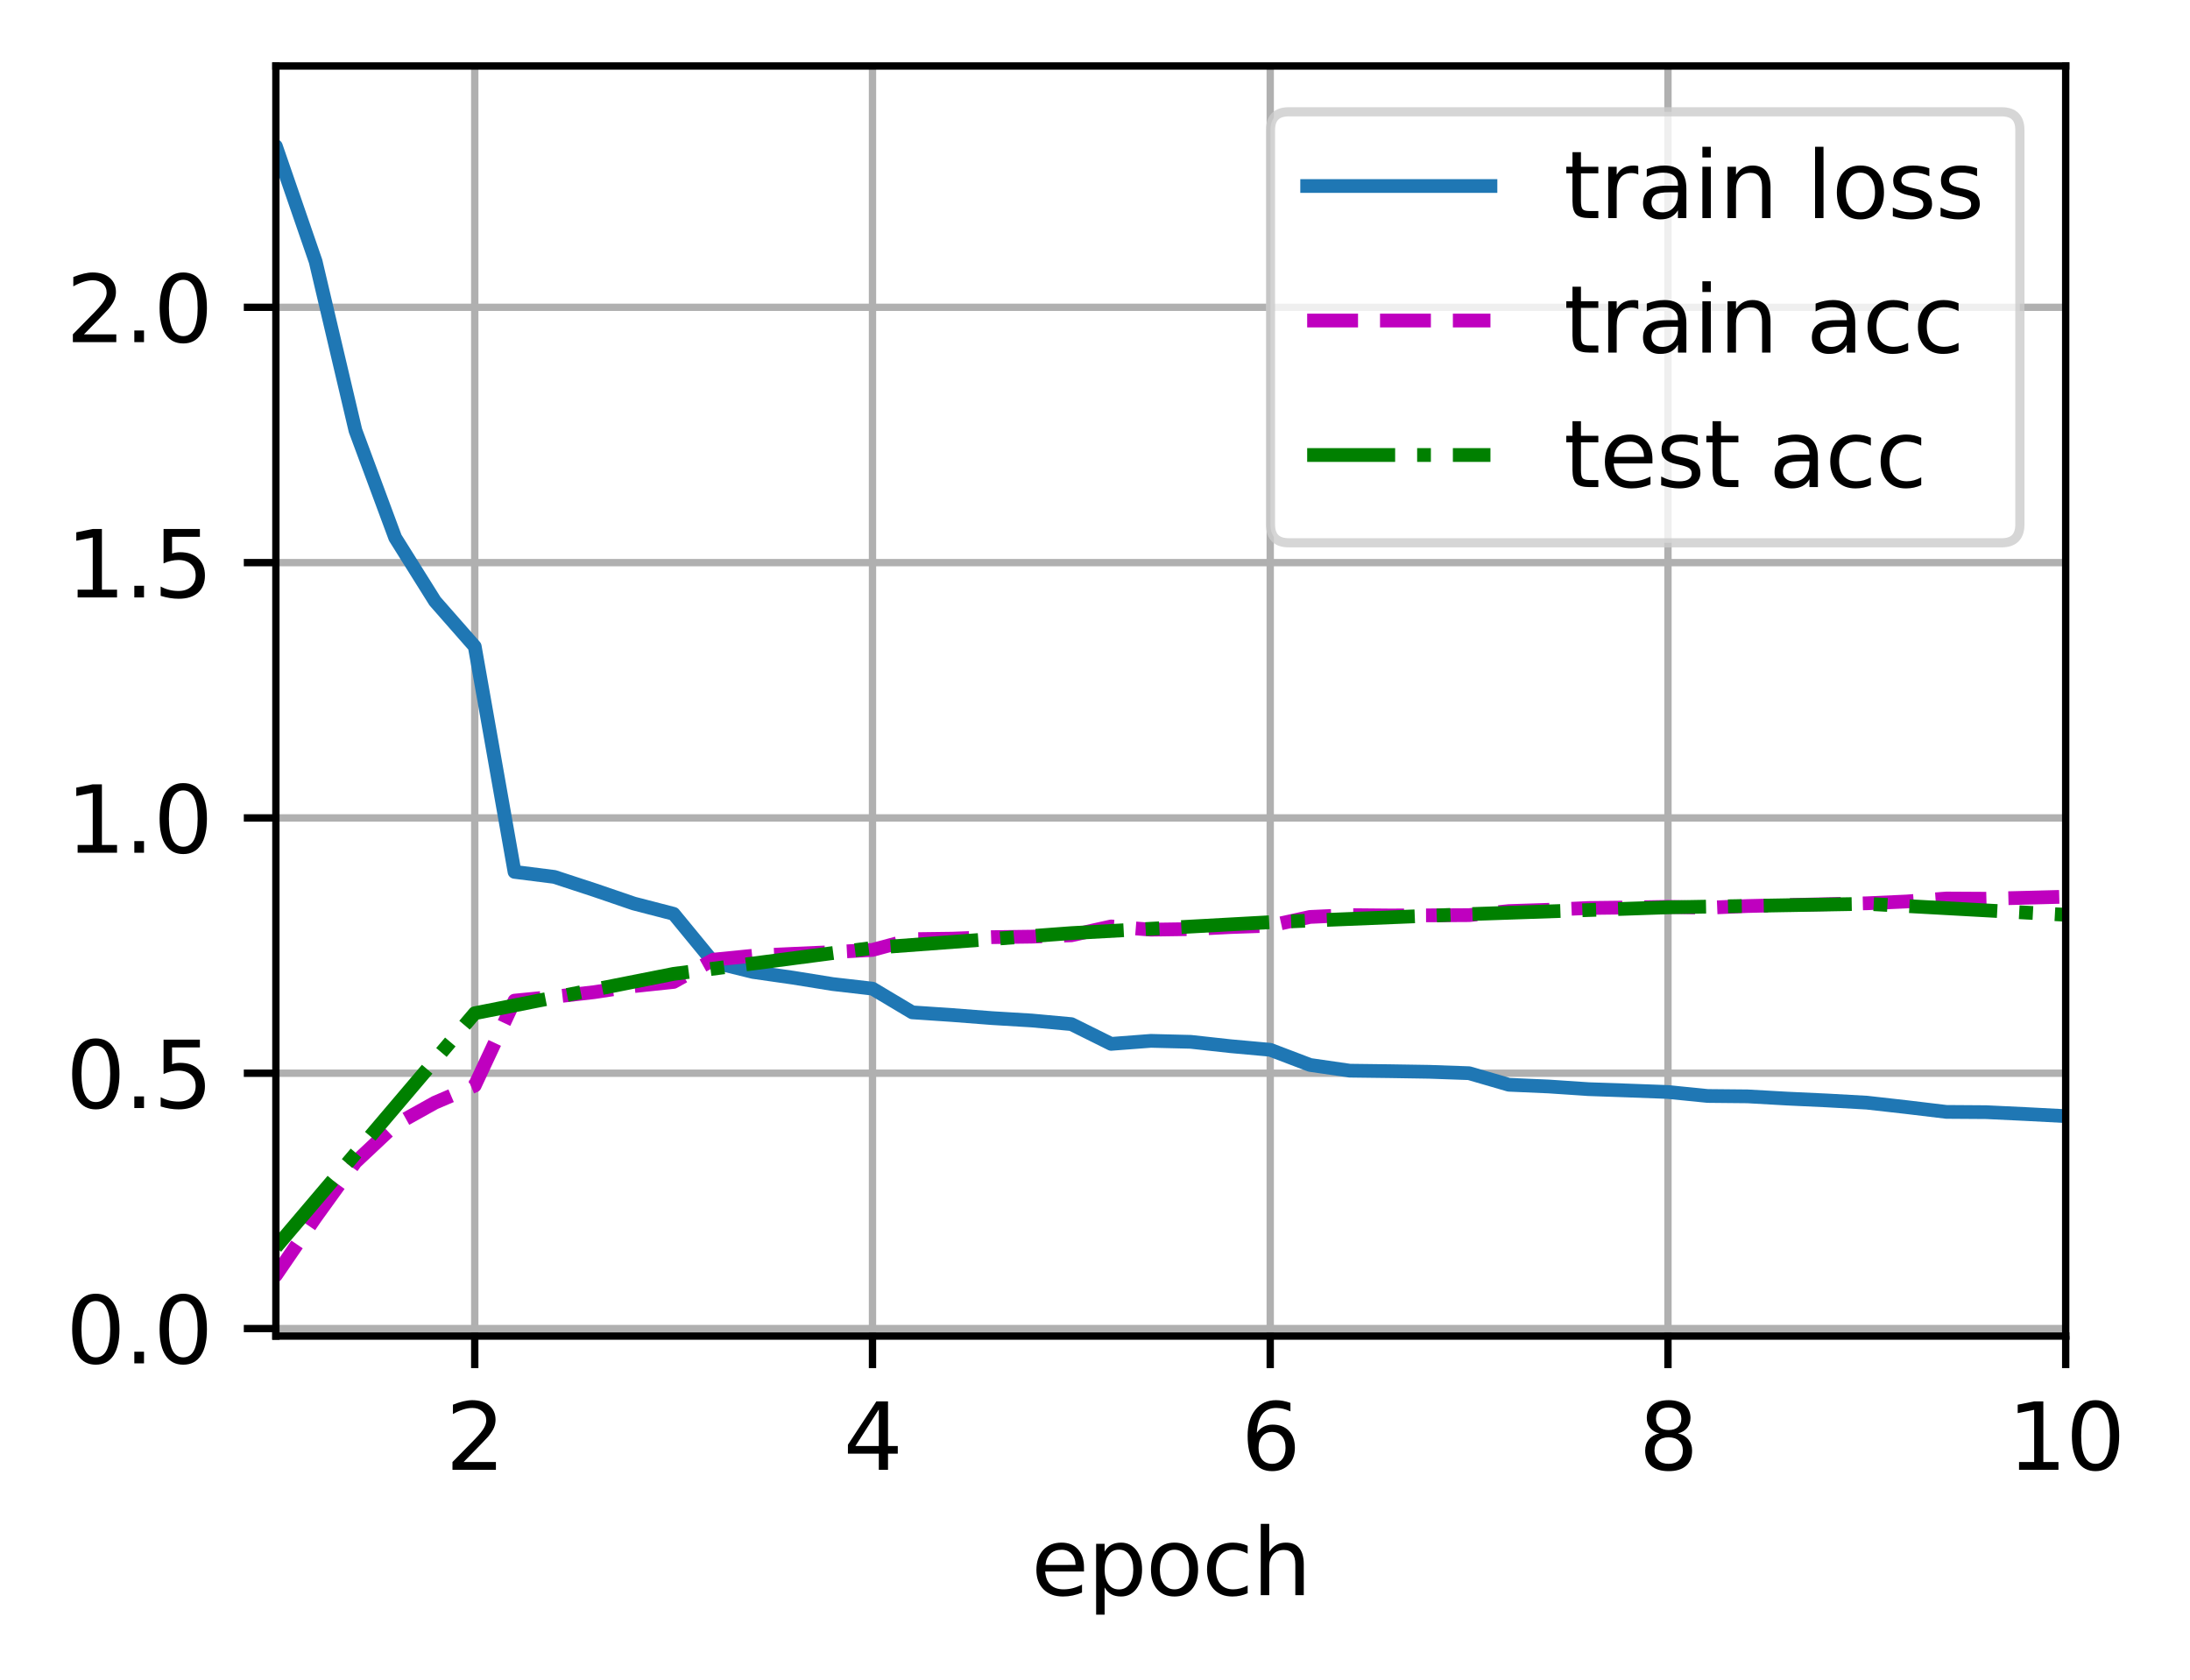 <svg xmlns="http://www.w3.org/2000/svg" xmlns:xlink="http://www.w3.org/1999/xlink" width="318.621" height="244.475" version="1.1" viewBox="0 0 238.966 183.356"><defs><style type="text/css">*{stroke-linejoin:round;stroke-linecap:butt}</style></defs><g id="figure_1"><g id="patch_1"><path d="M 0 183.356 L 238.966 183.356 L 238.966 0 L 0 0 z" style="fill:#fff"/></g><g id="axes_1"><g id="patch_2"><path d="M 30.103 145.8 L 225.403 145.8 L 225.403 7.2 L 30.103 7.2 z" style="fill:#fff"/></g><g id="matplotlib.axis_1"><g id="xtick_1"><g id="line2d_1"><path d="M 51.803 145.8 L 51.803 7.2" clip-path="url(#p6ccf6a8693)" style="fill:none;stroke:#b0b0b0;stroke-width:.8;stroke-linecap:square"/></g><g id="line2d_2"><defs><path id="md793e93734" d="M 0 0 L 0 3.5" style="stroke:#000;stroke-width:.8"/></defs><g><use x="51.803" y="145.8" xlink:href="#md793e93734" style="stroke:#000;stroke-width:.8"/></g></g><g id="text_1"><g transform="translate(48.622 160.398) scale(0.1 -0.1)"><defs><path id="DejaVuSans-32" d="M 1228 531 L 3431 531 L 3431 0 L 469 0 L 469 531 Q 828 903 1448 1529 Q 2069 2156 2228 2338 Q 2531 2678 2651 2914 Q 2772 3150 2772 3378 Q 2772 3750 2511 3984 Q 2250 4219 1831 4219 Q 1534 4219 1204 4116 Q 875 4013 500 3803 L 500 4441 Q 881 4594 1212 4672 Q 1544 4750 1819 4750 Q 2544 4750 2975 4387 Q 3406 4025 3406 3419 Q 3406 3131 3298 2873 Q 3191 2616 2906 2266 Q 2828 2175 2409 1742 Q 1991 1309 1228 531 z" transform="scale(0.016)"/></defs><use xlink:href="#DejaVuSans-32"/></g></g></g><g id="xtick_2"><g id="line2d_3"><path d="M 95.203 145.8 L 95.203 7.2" clip-path="url(#p6ccf6a8693)" style="fill:none;stroke:#b0b0b0;stroke-width:.8;stroke-linecap:square"/></g><g id="line2d_4"><g><use x="95.203" y="145.8" xlink:href="#md793e93734" style="stroke:#000;stroke-width:.8"/></g></g><g id="text_2"><g transform="translate(92.022 160.398) scale(0.1 -0.1)"><defs><path id="DejaVuSans-34" d="M 2419 4116 L 825 1625 L 2419 1625 L 2419 4116 z M 2253 4666 L 3047 4666 L 3047 1625 L 3713 1625 L 3713 1100 L 3047 1100 L 3047 0 L 2419 0 L 2419 1100 L 313 1100 L 313 1709 L 2253 4666 z" transform="scale(0.016)"/></defs><use xlink:href="#DejaVuSans-34"/></g></g></g><g id="xtick_3"><g id="line2d_5"><path d="M 138.603 145.8 L 138.603 7.2" clip-path="url(#p6ccf6a8693)" style="fill:none;stroke:#b0b0b0;stroke-width:.8;stroke-linecap:square"/></g><g id="line2d_6"><g><use x="138.603" y="145.8" xlink:href="#md793e93734" style="stroke:#000;stroke-width:.8"/></g></g><g id="text_3"><g transform="translate(135.422 160.398) scale(0.1 -0.1)"><defs><path id="DejaVuSans-36" d="M 2113 2584 Q 1688 2584 1439 2293 Q 1191 2003 1191 1497 Q 1191 994 1439 701 Q 1688 409 2113 409 Q 2538 409 2786 701 Q 3034 994 3034 1497 Q 3034 2003 2786 2293 Q 2538 2584 2113 2584 z M 3366 4563 L 3366 3988 Q 3128 4100 2886 4159 Q 2644 4219 2406 4219 Q 1781 4219 1451 3797 Q 1122 3375 1075 2522 Q 1259 2794 1537 2939 Q 1816 3084 2150 3084 Q 2853 3084 3261 2657 Q 3669 2231 3669 1497 Q 3669 778 3244 343 Q 2819 -91 2113 -91 Q 1303 -91 875 529 Q 447 1150 447 2328 Q 447 3434 972 4092 Q 1497 4750 2381 4750 Q 2619 4750 2861 4703 Q 3103 4656 3366 4563 z" transform="scale(0.016)"/></defs><use xlink:href="#DejaVuSans-36"/></g></g></g><g id="xtick_4"><g id="line2d_7"><path d="M 182.003 145.8 L 182.003 7.2" clip-path="url(#p6ccf6a8693)" style="fill:none;stroke:#b0b0b0;stroke-width:.8;stroke-linecap:square"/></g><g id="line2d_8"><g><use x="182.003" y="145.8" xlink:href="#md793e93734" style="stroke:#000;stroke-width:.8"/></g></g><g id="text_4"><g transform="translate(178.822 160.398) scale(0.1 -0.1)"><defs><path id="DejaVuSans-38" d="M 2034 2216 Q 1584 2216 1326 1975 Q 1069 1734 1069 1313 Q 1069 891 1326 650 Q 1584 409 2034 409 Q 2484 409 2743 651 Q 3003 894 3003 1313 Q 3003 1734 2745 1975 Q 2488 2216 2034 2216 z M 1403 2484 Q 997 2584 770 2862 Q 544 3141 544 3541 Q 544 4100 942 4425 Q 1341 4750 2034 4750 Q 2731 4750 3128 4425 Q 3525 4100 3525 3541 Q 3525 3141 3298 2862 Q 3072 2584 2669 2484 Q 3125 2378 3379 2068 Q 3634 1759 3634 1313 Q 3634 634 3220 271 Q 2806 -91 2034 -91 Q 1263 -91 848 271 Q 434 634 434 1313 Q 434 1759 690 2068 Q 947 2378 1403 2484 z M 1172 3481 Q 1172 3119 1398 2916 Q 1625 2713 2034 2713 Q 2441 2713 2670 2916 Q 2900 3119 2900 3481 Q 2900 3844 2670 4047 Q 2441 4250 2034 4250 Q 1625 4250 1398 4047 Q 1172 3844 1172 3481 z" transform="scale(0.016)"/></defs><use xlink:href="#DejaVuSans-38"/></g></g></g><g id="xtick_5"><g id="line2d_9"><path d="M 225.403 145.8 L 225.403 7.2" clip-path="url(#p6ccf6a8693)" style="fill:none;stroke:#b0b0b0;stroke-width:.8;stroke-linecap:square"/></g><g id="line2d_10"><g><use x="225.403" y="145.8" xlink:href="#md793e93734" style="stroke:#000;stroke-width:.8"/></g></g><g id="text_5"><g transform="translate(219.041 160.398) scale(0.1 -0.1)"><defs><path id="DejaVuSans-31" d="M 794 531 L 1825 531 L 1825 4091 L 703 3866 L 703 4441 L 1819 4666 L 2450 4666 L 2450 531 L 3481 531 L 3481 0 L 794 0 L 794 531 z" transform="scale(0.016)"/><path id="DejaVuSans-30" d="M 2034 4250 Q 1547 4250 1301 3770 Q 1056 3291 1056 2328 Q 1056 1369 1301 889 Q 1547 409 2034 409 Q 2525 409 2770 889 Q 3016 1369 3016 2328 Q 3016 3291 2770 3770 Q 2525 4250 2034 4250 z M 2034 4750 Q 2819 4750 3233 4129 Q 3647 3509 3647 2328 Q 3647 1150 3233 529 Q 2819 -91 2034 -91 Q 1250 -91 836 529 Q 422 1150 422 2328 Q 422 3509 836 4129 Q 1250 4750 2034 4750 z" transform="scale(0.016)"/></defs><use xlink:href="#DejaVuSans-31"/><use x="63.623" xlink:href="#DejaVuSans-30"/></g></g></g><g id="text_6"><g transform="translate(112.525 174.077) scale(0.1 -0.1)"><defs><path id="DejaVuSans-65" d="M 3597 1894 L 3597 1613 L 953 1613 Q 991 1019 1311 708 Q 1631 397 2203 397 Q 2534 397 2845 478 Q 3156 559 3463 722 L 3463 178 Q 3153 47 2828 -22 Q 2503 -91 2169 -91 Q 1331 -91 842 396 Q 353 884 353 1716 Q 353 2575 817 3079 Q 1281 3584 2069 3584 Q 2775 3584 3186 3129 Q 3597 2675 3597 1894 z M 3022 2063 Q 3016 2534 2758 2815 Q 2500 3097 2075 3097 Q 1594 3097 1305 2825 Q 1016 2553 972 2059 L 3022 2063 z" transform="scale(0.016)"/><path id="DejaVuSans-70" d="M 1159 525 L 1159 -1331 L 581 -1331 L 581 3500 L 1159 3500 L 1159 2969 Q 1341 3281 1617 3432 Q 1894 3584 2278 3584 Q 2916 3584 3314 3078 Q 3713 2572 3713 1747 Q 3713 922 3314 415 Q 2916 -91 2278 -91 Q 1894 -91 1617 61 Q 1341 213 1159 525 z M 3116 1747 Q 3116 2381 2855 2742 Q 2594 3103 2138 3103 Q 1681 3103 1420 2742 Q 1159 2381 1159 1747 Q 1159 1113 1420 752 Q 1681 391 2138 391 Q 2594 391 2855 752 Q 3116 1113 3116 1747 z" transform="scale(0.016)"/><path id="DejaVuSans-6f" d="M 1959 3097 Q 1497 3097 1228 2736 Q 959 2375 959 1747 Q 959 1119 1226 758 Q 1494 397 1959 397 Q 2419 397 2687 759 Q 2956 1122 2956 1747 Q 2956 2369 2687 2733 Q 2419 3097 1959 3097 z M 1959 3584 Q 2709 3584 3137 3096 Q 3566 2609 3566 1747 Q 3566 888 3137 398 Q 2709 -91 1959 -91 Q 1206 -91 779 398 Q 353 888 353 1747 Q 353 2609 779 3096 Q 1206 3584 1959 3584 z" transform="scale(0.016)"/><path id="DejaVuSans-63" d="M 3122 3366 L 3122 2828 Q 2878 2963 2633 3030 Q 2388 3097 2138 3097 Q 1578 3097 1268 2742 Q 959 2388 959 1747 Q 959 1106 1268 751 Q 1578 397 2138 397 Q 2388 397 2633 464 Q 2878 531 3122 666 L 3122 134 Q 2881 22 2623 -34 Q 2366 -91 2075 -91 Q 1284 -91 818 406 Q 353 903 353 1747 Q 353 2603 823 3093 Q 1294 3584 2113 3584 Q 2378 3584 2631 3529 Q 2884 3475 3122 3366 z" transform="scale(0.016)"/><path id="DejaVuSans-68" d="M 3513 2113 L 3513 0 L 2938 0 L 2938 2094 Q 2938 2591 2744 2837 Q 2550 3084 2163 3084 Q 1697 3084 1428 2787 Q 1159 2491 1159 1978 L 1159 0 L 581 0 L 581 4863 L 1159 4863 L 1159 2956 Q 1366 3272 1645 3428 Q 1925 3584 2291 3584 Q 2894 3584 3203 3211 Q 3513 2838 3513 2113 z" transform="scale(0.016)"/></defs><use xlink:href="#DejaVuSans-65"/><use x="61.523" xlink:href="#DejaVuSans-70"/><use x="125" xlink:href="#DejaVuSans-6f"/><use x="186.182" xlink:href="#DejaVuSans-63"/><use x="241.162" xlink:href="#DejaVuSans-68"/></g></g></g><g id="matplotlib.axis_2"><g id="ytick_1"><g id="line2d_11"><path d="M 30.103 144.981 L 225.403 144.981" clip-path="url(#p6ccf6a8693)" style="fill:none;stroke:#b0b0b0;stroke-width:.8;stroke-linecap:square"/></g><g id="line2d_12"><defs><path id="me2bca29aa7" d="M 0 0 L -3.5 0" style="stroke:#000;stroke-width:.8"/></defs><g><use x="30.103" y="144.981" xlink:href="#me2bca29aa7" style="stroke:#000;stroke-width:.8"/></g></g><g id="text_7"><g transform="translate(7.2 148.78) scale(0.1 -0.1)"><defs><path id="DejaVuSans-2e" d="M 684 794 L 1344 794 L 1344 0 L 684 0 L 684 794 z" transform="scale(0.016)"/></defs><use xlink:href="#DejaVuSans-30"/><use x="63.623" xlink:href="#DejaVuSans-2e"/><use x="95.41" xlink:href="#DejaVuSans-30"/></g></g></g><g id="ytick_2"><g id="line2d_13"><path d="M 30.103 117.12 L 225.403 117.12" clip-path="url(#p6ccf6a8693)" style="fill:none;stroke:#b0b0b0;stroke-width:.8;stroke-linecap:square"/></g><g id="line2d_14"><g><use x="30.103" y="117.12" xlink:href="#me2bca29aa7" style="stroke:#000;stroke-width:.8"/></g></g><g id="text_8"><g transform="translate(7.2 120.919) scale(0.1 -0.1)"><defs><path id="DejaVuSans-35" d="M 691 4666 L 3169 4666 L 3169 4134 L 1269 4134 L 1269 2991 Q 1406 3038 1543 3061 Q 1681 3084 1819 3084 Q 2600 3084 3056 2656 Q 3513 2228 3513 1497 Q 3513 744 3044 326 Q 2575 -91 1722 -91 Q 1428 -91 1123 -41 Q 819 9 494 109 L 494 744 Q 775 591 1075 516 Q 1375 441 1709 441 Q 2250 441 2565 725 Q 2881 1009 2881 1497 Q 2881 1984 2565 2268 Q 2250 2553 1709 2553 Q 1456 2553 1204 2497 Q 953 2441 691 2322 L 691 4666 z" transform="scale(0.016)"/></defs><use xlink:href="#DejaVuSans-30"/><use x="63.623" xlink:href="#DejaVuSans-2e"/><use x="95.41" xlink:href="#DejaVuSans-35"/></g></g></g><g id="ytick_3"><g id="line2d_15"><path d="M 30.103 89.258 L 225.403 89.258" clip-path="url(#p6ccf6a8693)" style="fill:none;stroke:#b0b0b0;stroke-width:.8;stroke-linecap:square"/></g><g id="line2d_16"><g><use x="30.103" y="89.258" xlink:href="#me2bca29aa7" style="stroke:#000;stroke-width:.8"/></g></g><g id="text_9"><g transform="translate(7.2 93.058) scale(0.1 -0.1)"><use xlink:href="#DejaVuSans-31"/><use x="63.623" xlink:href="#DejaVuSans-2e"/><use x="95.41" xlink:href="#DejaVuSans-30"/></g></g></g><g id="ytick_4"><g id="line2d_17"><path d="M 30.103 61.397 L 225.403 61.397" clip-path="url(#p6ccf6a8693)" style="fill:none;stroke:#b0b0b0;stroke-width:.8;stroke-linecap:square"/></g><g id="line2d_18"><g><use x="30.103" y="61.397" xlink:href="#me2bca29aa7" style="stroke:#000;stroke-width:.8"/></g></g><g id="text_10"><g transform="translate(7.2 65.196) scale(0.1 -0.1)"><use xlink:href="#DejaVuSans-31"/><use x="63.623" xlink:href="#DejaVuSans-2e"/><use x="95.41" xlink:href="#DejaVuSans-35"/></g></g></g><g id="ytick_5"><g id="line2d_19"><path d="M 30.103 33.536 L 225.403 33.536" clip-path="url(#p6ccf6a8693)" style="fill:none;stroke:#b0b0b0;stroke-width:.8;stroke-linecap:square"/></g><g id="line2d_20"><g><use x="30.103" y="33.536" xlink:href="#me2bca29aa7" style="stroke:#000;stroke-width:.8"/></g></g><g id="text_11"><g transform="translate(7.2 37.335) scale(0.1 -0.1)"><use xlink:href="#DejaVuSans-32"/><use x="63.623" xlink:href="#DejaVuSans-2e"/><use x="95.41" xlink:href="#DejaVuSans-30"/></g></g></g></g><g id="line2d_21"><path d="M 12.743 13.5 L 17.083 14.846 L 21.423 15.367 L 25.763 15.655 L 30.103 15.951 L 34.443 28.535 L 38.783 46.973 L 43.123 58.678 L 47.463 65.606 L 51.803 70.552 L 56.143 95.146 L 60.483 95.694 L 64.823 97.116 L 69.163 98.6 L 73.503 99.723 L 77.843 105.006 L 82.183 106.069 L 86.523 106.69 L 90.863 107.389 L 95.203 107.887 L 99.543 110.476 L 103.883 110.767 L 108.223 111.102 L 112.563 111.363 L 116.903 111.759 L 121.243 113.915 L 125.583 113.585 L 129.923 113.692 L 134.263 114.167 L 138.603 114.56 L 142.943 116.213 L 147.283 116.84 L 151.623 116.894 L 155.963 116.963 L 160.303 117.116 L 164.643 118.377 L 168.983 118.565 L 173.323 118.856 L 177.663 119.006 L 182.003 119.167 L 186.343 119.601 L 190.683 119.643 L 195.023 119.888 L 199.363 120.089 L 203.703 120.33 L 208.043 120.818 L 212.383 121.338 L 216.723 121.368 L 221.063 121.573 L 225.403 121.801" clip-path="url(#p6ccf6a8693)" style="fill:none;stroke:#1f77b4;stroke-width:1.5;stroke-linecap:square"/></g><g id="line2d_22"><path d="M 12.743 139.465 L 17.083 139.5 L 21.423 139.374 L 25.763 139.369 L 30.103 139.171 L 34.443 132.838 L 38.783 126.827 L 43.123 122.747 L 47.463 120.327 L 51.803 118.472 L 56.143 109.196 L 60.483 108.772 L 64.823 108.273 L 69.163 107.613 L 73.503 107.156 L 77.843 104.727 L 82.183 104.296 L 86.523 104.092 L 90.863 103.902 L 95.203 103.661 L 99.543 102.49 L 103.883 102.434 L 108.223 102.27 L 112.563 102.214 L 116.903 102.066 L 121.243 101.1 L 125.583 101.452 L 129.923 101.389 L 134.263 101.167 L 138.603 101.019 L 142.943 100.063 L 147.283 99.864 L 151.623 99.904 L 155.963 99.89 L 160.303 99.866 L 164.643 99.424 L 168.983 99.285 L 173.323 99.087 L 177.663 99.035 L 182.003 98.962 L 186.343 99.058 L 190.683 98.873 L 195.023 98.768 L 199.363 98.671 L 203.703 98.574 L 208.043 98.377 L 212.383 98.051 L 216.723 98.076 L 221.063 97.97 L 225.403 97.856" clip-path="url(#p6ccf6a8693)" style="fill:none;stroke-dasharray:5.55,2.4;stroke-dashoffset:0;stroke:#bf00bf;stroke-width:1.5"/></g><g id="line2d_23"><path d="M 30.103 136.116 L 51.803 110.572 L 73.503 106.276 L 95.203 103.44 L 116.903 101.829 L 138.603 100.637 L 160.303 99.756 L 182.003 99.015 L 203.703 98.631 L 225.403 99.829" clip-path="url(#p6ccf6a8693)" style="fill:none;stroke-dasharray:9.6,2.4,1.5,2.4;stroke-dashoffset:0;stroke:green;stroke-width:1.5"/></g><g id="patch_3"><path d="M 30.103 145.8 L 30.103 7.2" style="fill:none;stroke:#000;stroke-width:.8;stroke-linejoin:miter;stroke-linecap:square"/></g><g id="patch_4"><path d="M 225.403 145.8 L 225.403 7.2" style="fill:none;stroke:#000;stroke-width:.8;stroke-linejoin:miter;stroke-linecap:square"/></g><g id="patch_5"><path d="M 30.103 145.8 L 225.403 145.8" style="fill:none;stroke:#000;stroke-width:.8;stroke-linejoin:miter;stroke-linecap:square"/></g><g id="patch_6"><path d="M 30.103 7.2 L 225.403 7.2" style="fill:none;stroke:#000;stroke-width:.8;stroke-linejoin:miter;stroke-linecap:square"/></g><g id="legend_1"><g id="patch_7"><path d="M 140.634 59.234 L 218.403 59.234 Q 220.403 59.234 220.403 57.234 L 220.403 14.2 Q 220.403 12.2 218.403 12.2 L 140.634 12.2 Q 138.634 12.2 138.634 14.2 L 138.634 57.234 Q 138.634 59.234 140.634 59.234 z" style="fill:#fff;opacity:.8;stroke:#ccc;stroke-linejoin:miter"/></g><g id="line2d_24"><path d="M 142.634 20.298 L 152.634 20.298 L 162.634 20.298" style="fill:none;stroke:#1f77b4;stroke-width:1.5;stroke-linecap:square"/></g><g id="text_12"><g transform="translate(170.634 23.798) scale(0.1 -0.1)"><defs><path id="DejaVuSans-74" d="M 1172 4494 L 1172 3500 L 2356 3500 L 2356 3053 L 1172 3053 L 1172 1153 Q 1172 725 1289 603 Q 1406 481 1766 481 L 2356 481 L 2356 0 L 1766 0 Q 1100 0 847 248 Q 594 497 594 1153 L 594 3053 L 172 3053 L 172 3500 L 594 3500 L 594 4494 L 1172 4494 z" transform="scale(0.016)"/><path id="DejaVuSans-72" d="M 2631 2963 Q 2534 3019 2420 3045 Q 2306 3072 2169 3072 Q 1681 3072 1420 2755 Q 1159 2438 1159 1844 L 1159 0 L 581 0 L 581 3500 L 1159 3500 L 1159 2956 Q 1341 3275 1631 3429 Q 1922 3584 2338 3584 Q 2397 3584 2469 3576 Q 2541 3569 2628 3553 L 2631 2963 z" transform="scale(0.016)"/><path id="DejaVuSans-61" d="M 2194 1759 Q 1497 1759 1228 1600 Q 959 1441 959 1056 Q 959 750 1161 570 Q 1363 391 1709 391 Q 2188 391 2477 730 Q 2766 1069 2766 1631 L 2766 1759 L 2194 1759 z M 3341 1997 L 3341 0 L 2766 0 L 2766 531 Q 2569 213 2275 61 Q 1981 -91 1556 -91 Q 1019 -91 701 211 Q 384 513 384 1019 Q 384 1609 779 1909 Q 1175 2209 1959 2209 L 2766 2209 L 2766 2266 Q 2766 2663 2505 2880 Q 2244 3097 1772 3097 Q 1472 3097 1187 3025 Q 903 2953 641 2809 L 641 3341 Q 956 3463 1253 3523 Q 1550 3584 1831 3584 Q 2591 3584 2966 3190 Q 3341 2797 3341 1997 z" transform="scale(0.016)"/><path id="DejaVuSans-69" d="M 603 3500 L 1178 3500 L 1178 0 L 603 0 L 603 3500 z M 603 4863 L 1178 4863 L 1178 4134 L 603 4134 L 603 4863 z" transform="scale(0.016)"/><path id="DejaVuSans-6e" d="M 3513 2113 L 3513 0 L 2938 0 L 2938 2094 Q 2938 2591 2744 2837 Q 2550 3084 2163 3084 Q 1697 3084 1428 2787 Q 1159 2491 1159 1978 L 1159 0 L 581 0 L 581 3500 L 1159 3500 L 1159 2956 Q 1366 3272 1645 3428 Q 1925 3584 2291 3584 Q 2894 3584 3203 3211 Q 3513 2838 3513 2113 z" transform="scale(0.016)"/><path id="DejaVuSans-20" transform="scale(0.016)"/><path id="DejaVuSans-6c" d="M 603 4863 L 1178 4863 L 1178 0 L 603 0 L 603 4863 z" transform="scale(0.016)"/><path id="DejaVuSans-73" d="M 2834 3397 L 2834 2853 Q 2591 2978 2328 3040 Q 2066 3103 1784 3103 Q 1356 3103 1142 2972 Q 928 2841 928 2578 Q 928 2378 1081 2264 Q 1234 2150 1697 2047 L 1894 2003 Q 2506 1872 2764 1633 Q 3022 1394 3022 966 Q 3022 478 2636 193 Q 2250 -91 1575 -91 Q 1294 -91 989 -36 Q 684 19 347 128 L 347 722 Q 666 556 975 473 Q 1284 391 1588 391 Q 1994 391 2212 530 Q 2431 669 2431 922 Q 2431 1156 2273 1281 Q 2116 1406 1581 1522 L 1381 1569 Q 847 1681 609 1914 Q 372 2147 372 2553 Q 372 3047 722 3315 Q 1072 3584 1716 3584 Q 2034 3584 2315 3537 Q 2597 3491 2834 3397 z" transform="scale(0.016)"/></defs><use xlink:href="#DejaVuSans-74"/><use x="39.209" xlink:href="#DejaVuSans-72"/><use x="80.322" xlink:href="#DejaVuSans-61"/><use x="141.602" xlink:href="#DejaVuSans-69"/><use x="169.385" xlink:href="#DejaVuSans-6e"/><use x="232.764" xlink:href="#DejaVuSans-20"/><use x="264.551" xlink:href="#DejaVuSans-6c"/><use x="292.334" xlink:href="#DejaVuSans-6f"/><use x="353.516" xlink:href="#DejaVuSans-73"/><use x="405.615" xlink:href="#DejaVuSans-73"/></g></g><g id="line2d_25"><path d="M 142.634 34.977 L 152.634 34.977 L 162.634 34.977" style="fill:none;stroke-dasharray:5.55,2.4;stroke-dashoffset:0;stroke:#bf00bf;stroke-width:1.5"/></g><g id="text_13"><g transform="translate(170.634 38.477) scale(0.1 -0.1)"><use xlink:href="#DejaVuSans-74"/><use x="39.209" xlink:href="#DejaVuSans-72"/><use x="80.322" xlink:href="#DejaVuSans-61"/><use x="141.602" xlink:href="#DejaVuSans-69"/><use x="169.385" xlink:href="#DejaVuSans-6e"/><use x="232.764" xlink:href="#DejaVuSans-20"/><use x="264.551" xlink:href="#DejaVuSans-61"/><use x="325.83" xlink:href="#DejaVuSans-63"/><use x="380.811" xlink:href="#DejaVuSans-63"/></g></g><g id="line2d_26"><path d="M 142.634 49.655 L 152.634 49.655 L 162.634 49.655" style="fill:none;stroke-dasharray:9.6,2.4,1.5,2.4;stroke-dashoffset:0;stroke:green;stroke-width:1.5"/></g><g id="text_14"><g transform="translate(170.634 53.155) scale(0.1 -0.1)"><use xlink:href="#DejaVuSans-74"/><use x="39.209" xlink:href="#DejaVuSans-65"/><use x="100.732" xlink:href="#DejaVuSans-73"/><use x="152.832" xlink:href="#DejaVuSans-74"/><use x="192.041" xlink:href="#DejaVuSans-20"/><use x="223.828" xlink:href="#DejaVuSans-61"/><use x="285.107" xlink:href="#DejaVuSans-63"/><use x="340.088" xlink:href="#DejaVuSans-63"/></g></g></g></g></g><defs><clipPath id="p6ccf6a8693"><rect width="195.3" height="138.6" x="30.103" y="7.2"/></clipPath></defs></svg>